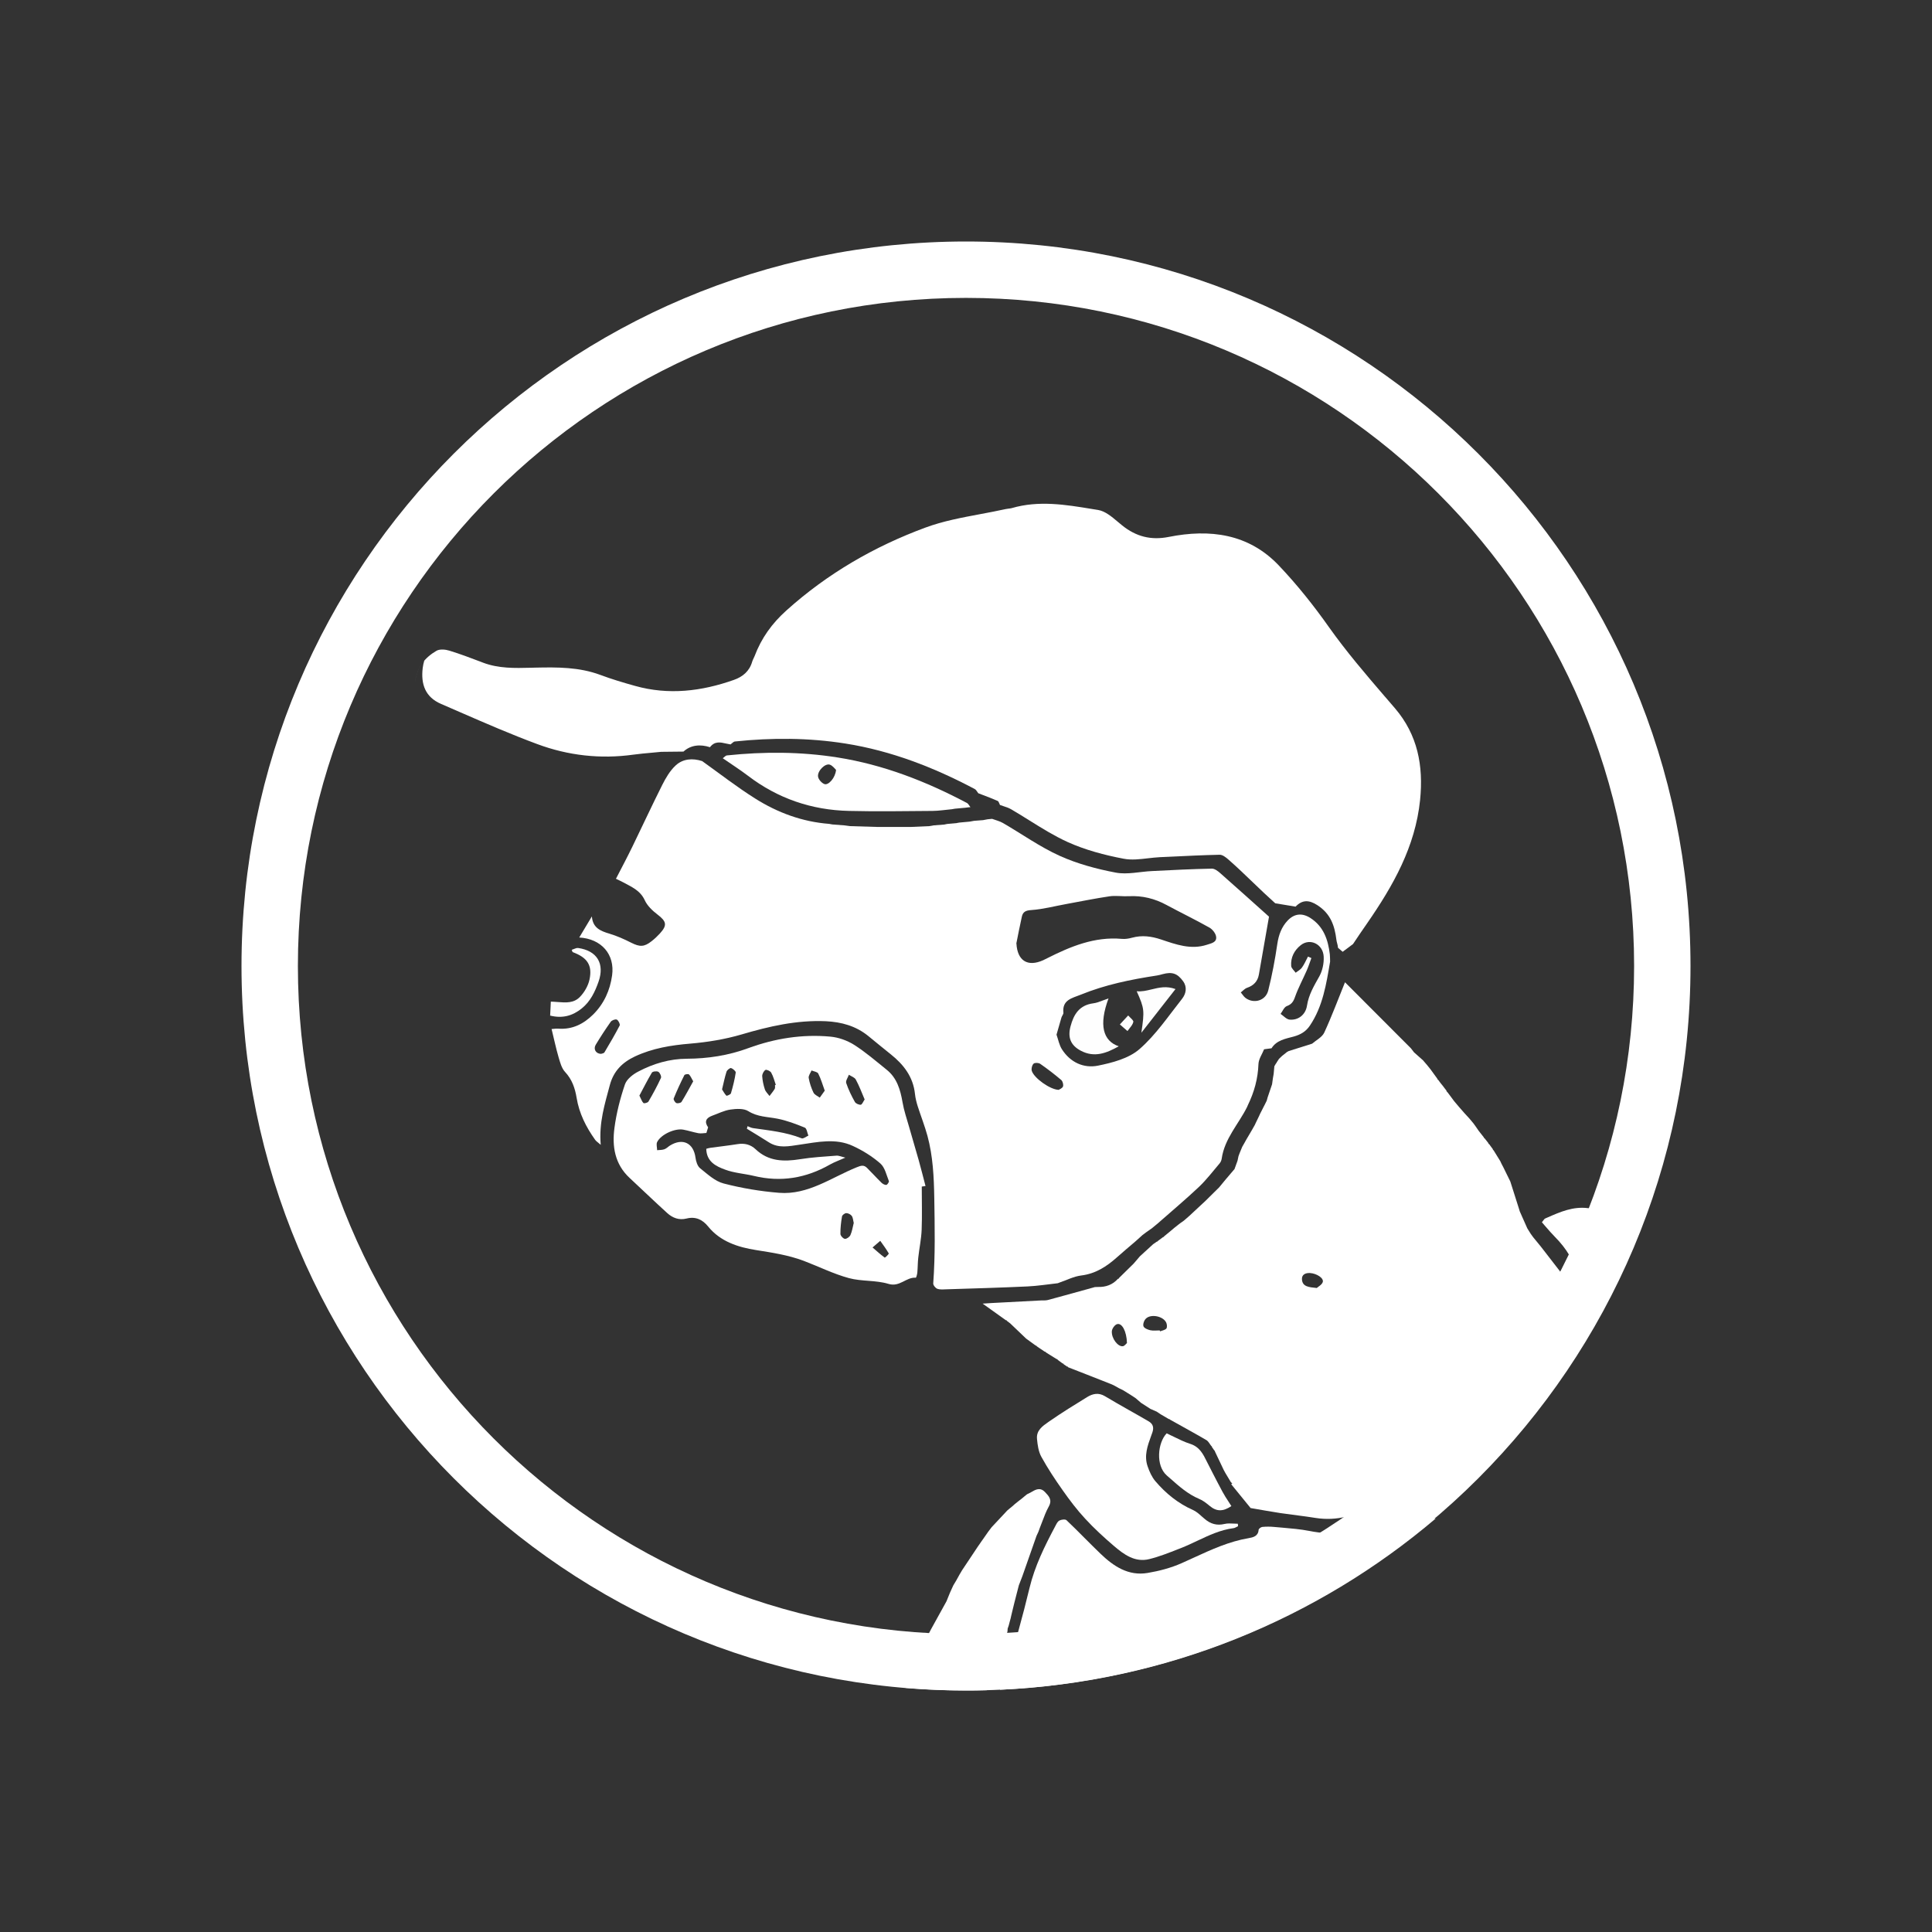 <svg width="48" height="48" viewBox="0 0 48 48" fill="none" xmlns="http://www.w3.org/2000/svg">
	<rect x="0" y="0" width="48" height="48" fill="#333333" stroke="none"/>
	<path fill-rule="evenodd" clip-rule="evenodd" d="M6 24C6 33.941 14.059 42 24 42C33.941 42 42 33.941 42 24C42 14.059 33.941 6 24 6C14.059 6 6 14.059 6 24ZM24 40.599C14.832 40.599 7.401 33.167 7.401 24C7.401 14.832 14.832 7.401 24 7.401C33.167 7.401 40.599 14.832 40.599 24C40.599 33.167 33.167 40.599 24 40.599Z" fill="white" />
	<path d="M33.616 23.454C33.73 23.28 33.849 23.108 33.967 22.938C34.611 22.005 35.162 21.042 35.282 19.873C35.368 19.02 35.219 18.256 34.661 17.601C34.578 17.504 34.495 17.408 34.412 17.311L34.412 17.311L34.411 17.311C33.931 16.752 33.452 16.193 33.023 15.589C32.643 15.05 32.228 14.529 31.774 14.051C31.022 13.258 30.059 13.136 29.035 13.34C28.597 13.427 28.225 13.332 27.88 13.054C27.845 13.026 27.81 12.996 27.774 12.966L27.774 12.966C27.619 12.835 27.456 12.698 27.281 12.67L27.132 12.646C26.472 12.537 25.805 12.428 25.136 12.624C25.11 12.631 25.083 12.634 25.055 12.637C25.034 12.64 25.012 12.642 24.99 12.647C24.783 12.693 24.572 12.732 24.362 12.772C23.896 12.859 23.429 12.946 22.991 13.108C21.722 13.577 20.559 14.249 19.541 15.164C19.177 15.49 18.916 15.855 18.747 16.303C18.739 16.321 18.731 16.339 18.722 16.357L18.722 16.357L18.722 16.357C18.709 16.384 18.696 16.411 18.688 16.439C18.62 16.676 18.453 16.815 18.233 16.892C17.43 17.176 16.612 17.275 15.778 17.041C15.487 16.96 15.198 16.874 14.915 16.768C14.391 16.573 13.85 16.575 13.305 16.587L13.187 16.59C12.787 16.6 12.388 16.61 12.002 16.464L11.948 16.443C11.689 16.345 11.429 16.246 11.164 16.165C11.065 16.134 10.926 16.122 10.845 16.168C10.553 16.338 10.355 16.586 10.31 16.942C10.337 16.73 10.418 16.556 10.541 16.414C10.523 16.471 10.51 16.532 10.502 16.596C10.453 17.003 10.569 17.322 10.959 17.489C11.115 17.556 11.271 17.624 11.426 17.692C12.062 17.969 12.698 18.246 13.349 18.487C14.115 18.772 14.918 18.863 15.737 18.749C15.886 18.729 16.035 18.715 16.195 18.701C16.27 18.694 16.347 18.687 16.427 18.679L16.981 18.673C17.161 18.506 17.401 18.487 17.639 18.564C17.757 18.408 17.901 18.441 18.044 18.474L18.044 18.474C18.08 18.482 18.115 18.49 18.15 18.495C18.161 18.487 18.173 18.477 18.184 18.467L18.184 18.467C18.208 18.446 18.232 18.425 18.257 18.422C19.174 18.326 20.091 18.328 21.005 18.473C22.146 18.654 23.202 19.066 24.215 19.602C24.242 19.616 24.261 19.644 24.28 19.672C24.288 19.684 24.296 19.697 24.305 19.708C24.342 19.722 24.378 19.736 24.415 19.75C24.54 19.797 24.665 19.845 24.787 19.899C24.805 19.907 24.817 19.935 24.828 19.962C24.833 19.975 24.838 19.988 24.844 19.999C24.873 20.01 24.903 20.02 24.934 20.03L24.934 20.03C24.996 20.05 25.059 20.071 25.115 20.103C25.272 20.194 25.427 20.29 25.581 20.387L25.581 20.387C25.889 20.579 26.196 20.77 26.523 20.919C26.961 21.117 27.442 21.245 27.918 21.335C28.111 21.372 28.315 21.348 28.52 21.324L28.52 21.324C28.62 21.313 28.721 21.301 28.82 21.296L29.067 21.285L29.067 21.285C29.478 21.265 29.89 21.245 30.301 21.236C30.372 21.234 30.456 21.299 30.516 21.352C30.729 21.538 30.928 21.73 31.128 21.922C31.309 22.096 31.491 22.27 31.683 22.442L32.188 22.525C32.357 22.35 32.524 22.356 32.73 22.489C33.056 22.7 33.159 22.992 33.203 23.353C33.206 23.379 33.213 23.407 33.221 23.435C33.231 23.473 33.241 23.511 33.242 23.547C33.267 23.568 33.292 23.59 33.315 23.61L33.358 23.647L33.414 23.605L33.415 23.605L33.416 23.604C33.485 23.552 33.55 23.503 33.616 23.454Z" fill="white" />
	<path d="M17.954 18.841C17.99 18.816 18.023 18.773 18.061 18.768C18.979 18.672 19.894 18.674 20.81 18.819C21.951 19 23.006 19.412 24.02 19.948C24.059 19.968 24.081 20.019 24.11 20.054C24.093 20.054 24.076 20.058 24.059 20.058C24.034 20.061 24.008 20.065 23.983 20.068C23.896 20.076 23.81 20.084 23.723 20.092C23.698 20.096 23.673 20.101 23.649 20.105C23.489 20.119 23.328 20.146 23.169 20.147C22.477 20.152 21.784 20.164 21.093 20.147C20.165 20.126 19.323 19.839 18.58 19.271C18.379 19.118 18.165 18.983 17.958 18.839L17.954 18.841ZM20.773 19.129C20.739 19.098 20.685 19.019 20.614 18.997C20.499 18.962 20.306 19.152 20.324 19.293C20.333 19.364 20.414 19.454 20.482 19.48C20.583 19.517 20.754 19.325 20.771 19.129H20.773Z" fill="white" />
	<path d="M39.5 30.021C39.346 30.419 39.176 30.808 38.992 31.19C38.896 31.026 38.774 30.873 38.631 30.729C38.554 30.651 38.483 30.569 38.41 30.485C38.377 30.446 38.343 30.407 38.309 30.368L38.31 30.364C38.322 30.35 38.332 30.337 38.341 30.324C38.359 30.299 38.374 30.279 38.394 30.271L38.447 30.248C38.766 30.108 39.082 29.97 39.451 30.016L39.5 30.021Z" fill="white" />
	<path d="M35.67 37.727C32.725 40.227 28.965 41.796 24.844 41.981C24.908 41.837 24.965 41.69 25.009 41.541C25.212 40.85 25.41 40.157 25.577 39.457C25.709 38.909 25.952 38.417 26.213 37.927C26.218 37.917 26.223 37.908 26.228 37.898C26.253 37.85 26.279 37.8 26.319 37.778C26.368 37.752 26.467 37.739 26.498 37.77C26.654 37.917 26.805 38.069 26.956 38.221C27.084 38.348 27.211 38.476 27.34 38.6C27.665 38.913 28.032 39.159 28.509 39.08C28.796 39.032 29.087 38.956 29.354 38.838C29.459 38.792 29.564 38.743 29.669 38.695C30.105 38.495 30.541 38.296 31.022 38.215C31.132 38.196 31.259 38.168 31.27 38.009C31.271 37.981 31.328 37.939 31.363 37.936C31.457 37.927 31.555 37.927 31.649 37.936C31.718 37.943 31.788 37.949 31.858 37.954C32.082 37.974 32.307 37.992 32.526 38.035C32.85 38.099 33.163 38.12 33.488 38.032C33.735 37.965 33.992 37.931 34.248 37.899C34.365 37.883 34.483 37.866 34.601 37.849C34.957 37.799 35.313 37.748 35.67 37.727Z" fill="white" />
	<path d="M24.027 42C23.512 42 23.002 41.978 22.498 41.936L22.525 41.873C22.541 41.822 22.558 41.771 22.574 41.72C22.591 41.669 22.608 41.618 22.624 41.567C22.646 41.506 22.669 41.446 22.692 41.386C22.715 41.325 22.738 41.265 22.76 41.204C22.777 41.164 22.794 41.124 22.811 41.085C22.863 40.988 22.914 40.89 22.966 40.792C23.017 40.694 23.069 40.596 23.121 40.499L23.125 40.49C23.255 40.254 23.385 40.019 23.515 39.784C23.545 39.712 23.574 39.641 23.602 39.57C23.616 39.538 23.631 39.507 23.645 39.475C23.659 39.445 23.673 39.415 23.687 39.384C23.709 39.347 23.73 39.31 23.754 39.273C23.785 39.219 23.816 39.164 23.845 39.109C23.855 39.092 23.865 39.075 23.875 39.059C23.884 39.042 23.894 39.026 23.904 39.01C23.968 38.914 24.032 38.818 24.096 38.722C24.16 38.625 24.225 38.528 24.289 38.432L24.351 38.343C24.364 38.324 24.377 38.305 24.39 38.286C24.404 38.267 24.417 38.248 24.43 38.23C24.45 38.201 24.47 38.172 24.49 38.144C24.511 38.114 24.532 38.085 24.552 38.055L24.551 38.056C24.565 38.038 24.58 38.019 24.594 38C24.608 37.981 24.623 37.962 24.637 37.943L25.026 37.527C25.046 37.51 25.067 37.492 25.088 37.475C25.11 37.458 25.131 37.44 25.153 37.422C25.171 37.405 25.19 37.388 25.21 37.371C25.231 37.354 25.252 37.337 25.273 37.32C25.293 37.304 25.313 37.288 25.334 37.272L25.396 37.224C25.415 37.208 25.433 37.193 25.452 37.177C25.474 37.16 25.495 37.142 25.517 37.124L25.549 37.109C25.581 37.093 25.613 37.078 25.643 37.059C25.75 36.995 25.855 36.957 25.959 37.066L25.962 37.069C26.061 37.173 26.149 37.264 26.055 37.432C25.99 37.549 25.943 37.675 25.895 37.802C25.874 37.859 25.852 37.916 25.829 37.973C25.824 37.987 25.819 38.002 25.814 38.016C25.809 38.03 25.804 38.045 25.798 38.059C25.79 38.076 25.782 38.094 25.774 38.111L25.752 38.158C25.634 38.494 25.517 38.83 25.399 39.164C25.385 39.2 25.371 39.236 25.357 39.272C25.343 39.309 25.328 39.347 25.314 39.384C25.311 39.397 25.307 39.411 25.303 39.425C25.3 39.437 25.297 39.449 25.294 39.46C25.278 39.523 25.262 39.585 25.246 39.647C25.23 39.708 25.215 39.769 25.199 39.83L25.153 40.019C25.148 40.036 25.144 40.054 25.14 40.072C25.136 40.091 25.131 40.109 25.127 40.127L25.126 40.131C25.12 40.154 25.114 40.178 25.11 40.203C25.102 40.233 25.094 40.263 25.086 40.292C25.078 40.324 25.069 40.355 25.061 40.387C25.052 40.412 25.043 40.438 25.035 40.463C25.035 40.479 25.034 40.496 25.032 40.512L25.03 40.534C25.01 40.603 24.99 40.672 24.97 40.741C24.927 40.887 24.884 41.034 24.834 41.176C24.77 41.358 24.7 41.536 24.629 41.714C24.593 41.804 24.558 41.894 24.523 41.984L24.519 41.993C24.356 41.998 24.192 42 24.027 42Z" fill="white" />
	<path d="M30.724 37.936C30.698 37.95 30.672 37.964 30.644 37.967C30.322 38.009 30.036 38.144 29.75 38.279C29.62 38.34 29.49 38.402 29.357 38.455L29.282 38.484C29.044 38.578 28.805 38.673 28.556 38.735C28.2 38.825 27.925 38.622 27.674 38.408C27.427 38.196 27.185 37.975 26.964 37.735C26.759 37.515 26.577 37.274 26.404 37.028C26.213 36.758 26.03 36.481 25.871 36.192C25.8 36.063 25.778 35.899 25.764 35.749C25.744 35.539 25.901 35.431 26.044 35.331L26.08 35.306C26.383 35.096 26.698 34.901 27.013 34.708C27.148 34.626 27.292 34.593 27.45 34.687C27.648 34.806 27.849 34.92 28.05 35.034C28.213 35.126 28.375 35.217 28.535 35.311C28.642 35.373 28.676 35.46 28.629 35.593C28.619 35.621 28.609 35.648 28.599 35.676C28.51 35.92 28.42 36.168 28.513 36.433C28.558 36.563 28.618 36.698 28.705 36.8C28.963 37.103 29.268 37.351 29.638 37.515C29.72 37.551 29.791 37.615 29.861 37.678C29.885 37.698 29.908 37.719 29.931 37.738C30.076 37.862 30.233 37.908 30.424 37.862C30.497 37.845 30.574 37.849 30.651 37.853C30.686 37.855 30.72 37.857 30.754 37.857C30.754 37.87 30.756 37.882 30.757 37.895C30.758 37.901 30.758 37.907 30.759 37.913L30.76 37.918C30.748 37.923 30.736 37.929 30.724 37.936Z" fill="white" />
	<path d="M28.985 35.611C28.985 35.611 28.985 35.611 28.985 35.611V35.611Z" fill="white" />
	<path d="M28.985 35.611C28.761 35.846 28.708 36.411 28.988 36.657C29.017 36.682 29.046 36.708 29.075 36.733C29.296 36.929 29.514 37.122 29.791 37.239C29.886 37.277 29.971 37.345 30.052 37.412C30.222 37.554 30.38 37.562 30.593 37.418C30.572 37.385 30.55 37.351 30.529 37.318C30.474 37.234 30.419 37.15 30.372 37.062C30.288 36.906 30.207 36.749 30.126 36.592C30.093 36.527 30.06 36.463 30.027 36.398C30.012 36.37 29.998 36.342 29.984 36.314C29.893 36.128 29.803 35.946 29.57 35.872C29.429 35.827 29.296 35.761 29.161 35.695C29.103 35.667 29.044 35.638 28.985 35.611Z" fill="white" />
	<path d="M26.283 31.881C26.032 31.909 25.781 31.949 25.53 31.961C24.863 31.992 24.196 32.011 23.528 32.032C23.447 32.035 23.362 32.045 23.289 32.02C23.243 32.005 23.182 31.929 23.186 31.885C23.238 31.178 23.223 30.471 23.212 29.763C23.203 29.242 23.179 28.726 23.043 28.222C22.975 27.973 22.879 27.73 22.8 27.484C22.769 27.385 22.743 27.281 22.732 27.177C22.687 26.753 22.45 26.448 22.13 26.193C21.941 26.043 21.755 25.888 21.568 25.736C21.262 25.489 20.907 25.391 20.519 25.372C19.796 25.34 19.11 25.498 18.423 25.701C18.013 25.821 17.581 25.892 17.154 25.928C16.673 25.968 16.211 26.043 15.773 26.248C15.461 26.396 15.245 26.609 15.151 26.959C15.026 27.429 14.877 27.894 14.925 28.443C14.851 28.377 14.811 28.354 14.786 28.318C14.561 28.002 14.39 27.665 14.326 27.276C14.287 27.038 14.213 26.818 14.038 26.631C13.952 26.538 13.915 26.392 13.877 26.264C13.812 26.04 13.764 25.811 13.704 25.566C13.758 25.563 13.817 25.552 13.874 25.557C14.221 25.581 14.498 25.441 14.738 25.204C15.007 24.936 15.156 24.603 15.207 24.236C15.281 23.712 14.942 23.323 14.391 23.292C14.501 23.11 14.603 22.939 14.705 22.768C14.726 23.051 14.916 23.13 15.139 23.196C15.325 23.252 15.506 23.332 15.681 23.421C15.893 23.528 16.004 23.531 16.191 23.382C16.264 23.325 16.332 23.261 16.394 23.193C16.583 22.986 16.56 22.893 16.334 22.72C16.208 22.624 16.081 22.503 16.018 22.364C15.903 22.116 15.682 22.031 15.473 21.916C15.42 21.887 15.365 21.864 15.303 21.833C15.447 21.554 15.588 21.29 15.719 21.019C15.965 20.514 16.201 20.003 16.453 19.502C16.541 19.327 16.646 19.147 16.787 19.017C16.967 18.85 17.207 18.832 17.445 18.909C17.883 19.222 18.307 19.553 18.762 19.839C19.321 20.192 19.935 20.418 20.602 20.469L20.677 20.483C20.776 20.491 20.875 20.498 20.974 20.506C21.023 20.512 21.073 20.519 21.121 20.525C21.344 20.531 21.567 20.537 21.79 20.545C22.073 20.545 22.358 20.545 22.641 20.545C22.789 20.539 22.939 20.533 23.088 20.525C23.125 20.519 23.161 20.512 23.198 20.506C23.285 20.5 23.373 20.492 23.459 20.486C23.484 20.482 23.509 20.475 23.532 20.471C23.607 20.465 23.681 20.457 23.757 20.451C23.782 20.446 23.806 20.441 23.831 20.437C23.918 20.429 24.004 20.421 24.091 20.413C24.128 20.407 24.164 20.4 24.201 20.393C24.275 20.387 24.351 20.383 24.425 20.376C24.462 20.369 24.498 20.362 24.535 20.355C24.572 20.352 24.611 20.347 24.648 20.344C24.739 20.378 24.837 20.4 24.919 20.448C25.388 20.72 25.835 21.04 26.328 21.263C26.767 21.461 27.247 21.59 27.722 21.68C28.01 21.734 28.323 21.655 28.624 21.641C29.118 21.616 29.612 21.591 30.106 21.581C30.177 21.579 30.26 21.642 30.321 21.697C30.725 22.051 31.122 22.412 31.528 22.774C31.448 23.237 31.362 23.726 31.276 24.215C31.246 24.382 31.146 24.486 30.985 24.541C30.926 24.561 30.879 24.617 30.827 24.656C30.866 24.701 30.896 24.755 30.941 24.791C31.147 24.948 31.444 24.865 31.509 24.608C31.605 24.227 31.678 23.839 31.735 23.449C31.769 23.226 31.839 23.031 31.992 22.87C32.159 22.695 32.353 22.676 32.559 22.809C32.885 23.02 32.995 23.346 33.039 23.707C33.046 23.767 33.043 23.831 33.046 23.891C32.952 24.444 32.868 25.001 32.543 25.482C32.444 25.629 32.314 25.705 32.141 25.753C31.943 25.807 31.718 25.841 31.591 26.044C31.533 26.052 31.475 26.06 31.406 26.069C31.359 26.188 31.271 26.31 31.266 26.437C31.253 26.801 31.16 27.135 31.002 27.459C30.995 27.474 30.989 27.488 30.983 27.504C30.771 27.929 30.424 28.288 30.353 28.785C30.347 28.827 30.328 28.872 30.302 28.903C30.135 29.099 29.977 29.308 29.79 29.486C29.459 29.799 29.109 30.091 28.767 30.393C28.72 30.432 28.674 30.471 28.627 30.509L28.623 30.513C28.573 30.548 28.524 30.582 28.473 30.618C28.443 30.641 28.414 30.663 28.383 30.686C28.326 30.737 28.268 30.79 28.211 30.841C28.058 30.972 27.902 31.102 27.751 31.237C27.494 31.466 27.221 31.645 26.863 31.689C26.679 31.712 26.504 31.803 26.325 31.864C26.311 31.87 26.295 31.876 26.281 31.881H26.283ZM25.253 23.444C25.277 23.868 25.529 24.03 25.916 23.857C25.95 23.842 25.982 23.823 26.015 23.808C26.598 23.514 27.194 23.266 27.871 23.326C27.954 23.334 28.044 23.32 28.126 23.297C28.374 23.23 28.604 23.26 28.849 23.342C29.214 23.464 29.587 23.603 29.986 23.472C30.093 23.436 30.231 23.415 30.215 23.277C30.206 23.193 30.126 23.09 30.048 23.046C29.7 22.85 29.339 22.676 28.986 22.486C28.691 22.325 28.38 22.248 28.044 22.266C27.883 22.274 27.719 22.246 27.563 22.269C27.205 22.322 26.849 22.395 26.493 22.46C26.204 22.512 25.916 22.59 25.623 22.61C25.482 22.619 25.413 22.655 25.387 22.777C25.337 22.998 25.295 23.223 25.25 23.444H25.253ZM26.249 25.707C26.292 25.826 26.315 25.964 26.385 26.072C26.592 26.394 26.923 26.547 27.278 26.476C27.638 26.403 28.044 26.297 28.309 26.066C28.717 25.711 29.028 25.244 29.369 24.814C29.466 24.69 29.5 24.526 29.395 24.38C29.253 24.182 29.12 24.14 28.887 24.202C28.84 24.215 28.791 24.229 28.744 24.236C28.095 24.335 27.456 24.465 26.845 24.715C26.639 24.798 26.386 24.84 26.42 25.159C26.425 25.196 26.385 25.236 26.372 25.278C26.332 25.413 26.295 25.547 26.249 25.705V25.707ZM32.497 23.766C32.525 23.778 32.553 23.791 32.581 23.803C32.542 23.908 32.508 24.015 32.463 24.117C32.368 24.334 32.254 24.544 32.175 24.767C32.135 24.883 32.091 24.951 31.971 24.996C31.904 25.021 31.865 25.122 31.816 25.19C31.89 25.239 31.961 25.325 32.039 25.332C32.254 25.352 32.437 25.213 32.472 24.984C32.514 24.712 32.647 24.492 32.777 24.26C32.856 24.119 32.895 23.933 32.887 23.77C32.873 23.456 32.548 23.298 32.316 23.483C32.155 23.611 32.063 23.789 32.079 24C32.084 24.058 32.152 24.111 32.19 24.167C32.243 24.125 32.308 24.094 32.345 24.041C32.406 23.958 32.446 23.86 32.495 23.769L32.497 23.766ZM26.301 27.078C26.323 27.063 26.394 27.038 26.41 26.993C26.425 26.948 26.403 26.863 26.366 26.832C26.199 26.69 26.023 26.555 25.843 26.43C25.803 26.402 25.707 26.399 25.679 26.427C25.64 26.464 25.619 26.55 25.634 26.603C25.685 26.781 26.089 27.072 26.303 27.077L26.301 27.078ZM14.931 26.183C14.951 26.176 15.001 26.171 15.017 26.146C15.148 25.927 15.278 25.705 15.396 25.478C15.411 25.447 15.365 25.351 15.325 25.332C15.289 25.315 15.201 25.348 15.174 25.385C15.043 25.57 14.919 25.761 14.801 25.956C14.736 26.064 14.803 26.18 14.933 26.183H14.931Z" fill="white" />
	<path d="M31.285 27.719C31.293 27.703 31.3 27.686 31.307 27.671C31.336 27.612 31.367 27.555 31.396 27.496C31.404 27.481 31.412 27.465 31.42 27.45C31.437 27.416 31.454 27.381 31.471 27.347C31.478 27.32 31.486 27.292 31.494 27.264C31.531 27.155 31.567 27.047 31.604 26.939C31.612 26.889 31.618 26.838 31.625 26.789C31.632 26.752 31.638 26.714 31.644 26.679C31.65 26.617 31.657 26.553 31.661 26.491C31.675 26.467 31.689 26.444 31.703 26.419L31.714 26.413V26.402C31.735 26.369 31.756 26.338 31.777 26.306C31.803 26.281 31.83 26.256 31.856 26.231C31.899 26.197 31.943 26.163 31.986 26.128H32L32.006 26.117C32.204 26.055 32.401 25.993 32.599 25.93C32.703 25.84 32.848 25.769 32.901 25.654C33.087 25.252 33.241 24.835 33.416 24.404C33.944 24.933 34.5 25.489 35.055 26.046C35.08 26.078 35.105 26.112 35.131 26.145C35.206 26.211 35.28 26.276 35.354 26.343C35.388 26.383 35.424 26.423 35.458 26.464C35.486 26.498 35.512 26.532 35.54 26.566C35.599 26.646 35.656 26.727 35.715 26.807C35.712 26.82 35.718 26.826 35.73 26.827C35.75 26.855 35.772 26.883 35.792 26.911C35.809 26.933 35.828 26.954 35.845 26.976C35.876 27.018 35.908 27.059 35.939 27.1C35.936 27.112 35.941 27.122 35.953 27.125C35.973 27.152 35.995 27.179 36.015 27.206C36.03 27.228 36.046 27.25 36.063 27.271C36.085 27.299 36.105 27.327 36.127 27.357C36.165 27.403 36.205 27.45 36.244 27.496C36.29 27.55 36.338 27.603 36.385 27.657C36.427 27.702 36.467 27.747 36.509 27.792C36.543 27.832 36.577 27.872 36.609 27.912C36.625 27.934 36.64 27.956 36.656 27.977C36.679 28.011 36.704 28.046 36.727 28.079L36.733 28.089C36.778 28.145 36.821 28.202 36.866 28.258C36.863 28.27 36.869 28.276 36.882 28.278C36.914 28.319 36.947 28.36 36.979 28.401C36.978 28.415 36.984 28.423 36.998 28.426C37.029 28.468 37.06 28.51 37.091 28.553C37.088 28.566 37.092 28.573 37.105 28.575C37.162 28.666 37.219 28.759 37.275 28.85C37.284 28.869 37.292 28.889 37.301 28.907C37.317 28.939 37.334 28.968 37.349 28.999C37.407 29.116 37.464 29.236 37.523 29.353C37.594 29.576 37.663 29.797 37.735 30.02C37.742 30.045 37.75 30.071 37.758 30.096C37.82 30.237 37.883 30.378 37.945 30.517C37.973 30.562 38.001 30.607 38.029 30.652C38.05 30.681 38.072 30.712 38.094 30.742C38.109 30.762 38.126 30.78 38.142 30.8C38.186 30.856 38.233 30.912 38.278 30.966C38.439 31.174 38.6 31.382 38.761 31.59C38.775 31.624 38.788 31.659 38.802 31.694C38.806 31.706 38.81 31.717 38.813 31.729C38.835 31.779 38.855 31.828 38.877 31.878C38.877 32.039 38.878 32.2 38.88 32.361C38.877 32.385 38.875 32.41 38.872 32.435C38.866 32.535 38.861 32.636 38.855 32.735C38.827 32.808 38.798 32.881 38.77 32.952C38.657 33.374 38.38 33.692 38.098 34.007C38.073 34.028 38.049 34.048 38.023 34.068C37.998 34.091 37.973 34.116 37.948 34.139C37.739 34.351 37.529 34.562 37.318 34.774C37.131 34.97 36.944 35.165 36.758 35.362L36.691 35.444L36.688 35.447C36.66 35.481 36.633 35.516 36.605 35.55C36.581 35.575 36.558 35.599 36.535 35.623C36.453 35.724 36.373 35.824 36.291 35.925C36.236 35.973 36.182 36.023 36.128 36.071C36.065 36.12 36.001 36.17 35.938 36.218H35.939C35.876 36.269 35.814 36.318 35.75 36.369C35.727 36.388 35.705 36.406 35.682 36.425C35.656 36.444 35.63 36.462 35.602 36.479L35.603 36.478C35.54 36.515 35.476 36.552 35.414 36.589L35.416 36.587C35.304 36.651 35.193 36.714 35.082 36.776H35.083C35.046 36.801 35.009 36.827 34.972 36.852C34.927 36.891 34.882 36.93 34.837 36.968C34.82 36.982 34.803 36.998 34.786 37.012C34.67 37.081 34.552 37.151 34.436 37.222C34.416 37.234 34.396 37.247 34.376 37.259C34.297 37.307 34.221 37.357 34.141 37.402C33.689 37.652 33.214 37.796 32.687 37.713C32.396 37.666 32.102 37.635 31.81 37.592C31.564 37.555 31.317 37.508 31.071 37.467C30.91 37.269 30.75 37.07 30.588 36.874C30.598 36.869 30.607 36.863 30.616 36.858C30.605 36.847 30.596 36.838 30.585 36.827L30.579 36.821C30.533 36.744 30.488 36.668 30.441 36.591C30.429 36.567 30.415 36.544 30.403 36.521C30.33 36.368 30.257 36.213 30.184 36.06V36.046L30.172 36.04C30.152 36.01 30.13 35.981 30.11 35.951C30.113 35.939 30.11 35.931 30.096 35.928C30.055 35.877 30.024 35.809 29.971 35.778C29.672 35.603 29.367 35.438 29.066 35.269L29.055 35.256H29.038C28.974 35.219 28.909 35.181 28.846 35.143L28.847 35.145C28.81 35.12 28.771 35.094 28.734 35.069L28.736 35.071C28.685 35.049 28.634 35.026 28.583 35.004C28.504 34.953 28.425 34.904 28.347 34.852C28.302 34.814 28.258 34.775 28.213 34.736C28.176 34.712 28.137 34.687 28.1 34.662C28.036 34.622 27.973 34.583 27.909 34.543C27.872 34.524 27.834 34.506 27.796 34.487C27.738 34.456 27.682 34.419 27.62 34.394C27.259 34.25 26.897 34.11 26.537 33.969C26.535 33.956 26.527 33.95 26.513 33.953C26.484 33.933 26.454 33.913 26.425 33.893C26.424 33.88 26.416 33.874 26.403 33.877C26.361 33.846 26.318 33.814 26.276 33.783C26.275 33.769 26.267 33.764 26.253 33.767C26.162 33.71 26.071 33.653 25.979 33.596C25.976 33.583 25.968 33.579 25.956 33.582C25.89 33.537 25.823 33.492 25.756 33.447C25.755 33.435 25.747 33.429 25.735 33.432C25.654 33.374 25.575 33.316 25.495 33.258C25.362 33.131 25.229 33.004 25.097 32.878C25.069 32.858 25.041 32.836 25.015 32.816C25.014 32.803 25.006 32.799 24.993 32.802C24.812 32.673 24.631 32.543 24.413 32.388C24.517 32.382 24.582 32.378 24.645 32.373C25.027 32.353 25.408 32.333 25.791 32.313C25.817 32.313 25.841 32.311 25.868 32.309C25.922 32.306 25.979 32.313 26.032 32.299C26.422 32.194 26.812 32.085 27.202 31.977C27.228 31.977 27.255 31.975 27.279 31.974C27.474 31.98 27.643 31.919 27.776 31.771C27.79 31.772 27.798 31.768 27.799 31.754C27.922 31.633 28.044 31.512 28.166 31.393C28.217 31.333 28.27 31.273 28.321 31.212C28.431 31.111 28.541 31.011 28.651 30.91H28.652C28.683 30.889 28.714 30.867 28.745 30.845H28.759L28.765 30.833C28.809 30.8 28.852 30.768 28.897 30.735H28.909L28.914 30.723C28.973 30.675 29.032 30.626 29.09 30.578L29.098 30.571C29.109 30.562 29.12 30.553 29.131 30.544C29.146 30.531 29.16 30.519 29.175 30.506C29.223 30.469 29.27 30.43 29.318 30.393L29.323 30.39C29.352 30.369 29.381 30.349 29.412 30.327C29.457 30.288 29.503 30.25 29.548 30.209C29.681 30.085 29.816 29.96 29.949 29.836C30.062 29.723 30.175 29.61 30.29 29.499C30.339 29.438 30.389 29.378 30.438 29.319C30.516 29.228 30.593 29.137 30.671 29.045C30.695 28.976 30.72 28.906 30.746 28.838C30.754 28.801 30.762 28.762 30.77 28.725C30.779 28.7 30.788 28.677 30.797 28.652C30.819 28.599 30.841 28.547 30.862 28.494C30.881 28.46 30.901 28.426 30.92 28.392C30.937 28.363 30.952 28.333 30.969 28.304C30.988 28.271 31.006 28.239 31.027 28.206C31.054 28.158 31.082 28.109 31.112 28.061C31.133 28.022 31.155 27.985 31.177 27.946C31.184 27.931 31.191 27.915 31.198 27.9C31.226 27.841 31.256 27.782 31.284 27.722L31.285 27.719ZM28.813 33.054C28.813 33.054 28.818 33.069 28.82 33.077C28.874 33.056 28.945 33.046 28.977 33.008C29.002 32.978 28.994 32.899 28.973 32.856C28.894 32.698 28.595 32.639 28.47 32.76C28.425 32.803 28.391 32.898 28.409 32.95C28.425 32.998 28.515 33.035 28.576 33.049C28.652 33.066 28.734 33.054 28.813 33.054ZM27.999 33.367C27.99 33.071 27.874 32.862 27.753 32.898C27.694 32.915 27.626 33.012 27.623 33.077C27.614 33.254 27.772 33.459 27.894 33.447C27.94 33.443 27.98 33.382 27.999 33.367ZM32.717 31.998C32.748 31.969 32.842 31.921 32.864 31.851C32.893 31.754 32.712 31.638 32.546 31.628C32.43 31.622 32.336 31.67 32.347 31.791C32.362 31.967 32.512 31.98 32.717 32V31.998Z" fill="white" />
	<path d="M22.901 29.48C22.901 29.838 22.912 30.197 22.898 30.554C22.889 30.785 22.839 31.014 22.814 31.245C22.8 31.367 22.802 31.491 22.791 31.615C22.787 31.661 22.763 31.746 22.753 31.744C22.513 31.726 22.355 31.983 22.075 31.898C21.76 31.802 21.408 31.84 21.09 31.754C20.706 31.649 20.343 31.468 19.968 31.325C19.584 31.181 19.185 31.121 18.781 31.057C18.345 30.988 17.9 30.85 17.595 30.474C17.455 30.3 17.283 30.218 17.057 30.274C16.871 30.321 16.71 30.259 16.577 30.138C16.261 29.852 15.955 29.555 15.642 29.265C15.274 28.923 15.204 28.482 15.266 28.022C15.314 27.657 15.407 27.293 15.526 26.943C15.571 26.812 15.724 26.691 15.859 26.622C16.233 26.425 16.636 26.306 17.064 26.304C17.588 26.301 18.095 26.224 18.591 26.041C19.248 25.8 19.931 25.69 20.631 25.755C20.832 25.773 21.045 25.849 21.216 25.956C21.502 26.137 21.76 26.361 22.025 26.574C22.284 26.779 22.369 27.072 22.423 27.384C22.458 27.589 22.526 27.788 22.584 27.99C22.663 28.267 22.746 28.544 22.824 28.821C22.884 29.036 22.938 29.251 22.994 29.466C22.963 29.471 22.932 29.476 22.901 29.48ZM17.591 28.015C17.577 28.059 17.564 28.104 17.55 28.148C17.484 28.151 17.416 28.166 17.352 28.154C17.226 28.131 17.103 28.089 16.976 28.066C16.766 28.027 16.419 28.186 16.326 28.375C16.3 28.429 16.326 28.508 16.326 28.576C16.387 28.57 16.45 28.573 16.506 28.553C16.557 28.535 16.597 28.491 16.643 28.462C16.962 28.264 17.232 28.397 17.28 28.765C17.292 28.856 17.328 28.971 17.393 29.024C17.575 29.169 17.762 29.347 17.978 29.403C18.428 29.52 18.892 29.598 19.357 29.635C20.076 29.692 20.655 29.256 21.282 29.002C21.392 28.957 21.46 28.937 21.539 29.014C21.661 29.135 21.777 29.264 21.9 29.384C21.931 29.414 21.982 29.442 22.02 29.439C22.045 29.437 22.092 29.366 22.084 29.344C22.024 29.194 21.986 29.008 21.875 28.909C21.674 28.733 21.437 28.585 21.194 28.473C20.764 28.27 20.31 28.375 19.867 28.439C19.603 28.477 19.344 28.538 19.098 28.378C18.92 28.264 18.738 28.155 18.557 28.044C18.561 28.022 18.566 28.002 18.572 27.98C18.618 27.996 18.662 28.021 18.71 28.028C19.117 28.087 19.527 28.126 19.916 28.281C19.957 28.298 20.027 28.239 20.084 28.214C20.055 28.145 20.044 28.035 19.994 28.015C19.773 27.925 19.546 27.838 19.313 27.793C19.069 27.745 18.821 27.751 18.591 27.606C18.478 27.535 18.292 27.546 18.146 27.567C17.992 27.589 17.843 27.666 17.693 27.72C17.541 27.776 17.493 27.867 17.594 28.01L17.591 28.015ZM15.887 27.222C15.93 27.306 15.947 27.367 15.987 27.405C16.006 27.42 16.094 27.397 16.111 27.367C16.223 27.177 16.328 26.982 16.421 26.781C16.438 26.745 16.396 26.652 16.357 26.629C16.319 26.606 16.215 26.618 16.196 26.649C16.083 26.837 15.986 27.033 15.885 27.221L15.887 27.222ZM21.483 27.318C21.409 27.145 21.347 26.977 21.262 26.821C21.233 26.767 21.149 26.741 21.09 26.702C21.066 26.772 21.005 26.852 21.024 26.908C21.078 27.07 21.155 27.227 21.239 27.377C21.261 27.417 21.338 27.451 21.386 27.447C21.418 27.443 21.446 27.369 21.482 27.316L21.483 27.318ZM17.222 26.864C17.177 26.789 17.157 26.73 17.117 26.694C17.097 26.677 17.014 26.69 17.003 26.711C16.907 26.902 16.817 27.095 16.738 27.292C16.727 27.318 16.77 27.391 16.805 27.405C16.838 27.419 16.916 27.403 16.933 27.375C17.035 27.21 17.126 27.038 17.222 26.866V26.864ZM20.491 27.098C20.436 26.945 20.395 26.803 20.329 26.672C20.307 26.629 20.22 26.62 20.162 26.595C20.137 26.657 20.083 26.725 20.092 26.781C20.114 26.906 20.155 27.032 20.211 27.146C20.237 27.2 20.313 27.23 20.367 27.27C20.408 27.214 20.446 27.159 20.49 27.098H20.491ZM21.212 30.387C21.195 30.322 21.194 30.254 21.161 30.208C21.135 30.171 21.072 30.14 21.025 30.14C20.988 30.14 20.926 30.188 20.92 30.22C20.895 30.364 20.878 30.511 20.88 30.657C20.88 30.7 20.948 30.774 20.991 30.779C21.035 30.783 21.109 30.731 21.129 30.684C21.171 30.591 21.185 30.485 21.211 30.384L21.212 30.387ZM17.939 27.066C17.97 27.112 18.001 27.176 18.047 27.222C18.057 27.231 18.151 27.193 18.16 27.163C18.21 26.994 18.253 26.821 18.279 26.648C18.284 26.615 18.21 26.55 18.162 26.536C18.134 26.529 18.063 26.586 18.05 26.626C18.007 26.761 17.979 26.9 17.939 27.066ZM19.253 26.96C19.253 26.96 19.267 26.954 19.275 26.953C19.239 26.851 19.213 26.742 19.16 26.649C19.139 26.609 19.041 26.566 19.016 26.583C18.973 26.611 18.934 26.686 18.937 26.739C18.944 26.848 18.968 26.959 19.002 27.063C19.022 27.125 19.078 27.174 19.118 27.23C19.162 27.171 19.21 27.115 19.248 27.052C19.262 27.029 19.253 26.991 19.255 26.96H19.253ZM21.677 30.992C21.801 31.099 21.887 31.177 21.982 31.246C21.988 31.251 22.089 31.155 22.081 31.141C22.019 31.033 21.943 30.932 21.87 30.828C21.822 30.87 21.773 30.912 21.677 30.994V30.992Z" fill="white" />
	<path d="M21.003 28.761C20.904 28.738 20.841 28.707 20.779 28.712C20.479 28.735 20.175 28.752 19.878 28.8C19.471 28.865 19.092 28.857 18.772 28.552C18.648 28.435 18.497 28.398 18.327 28.425C18.101 28.461 17.875 28.486 17.649 28.517C17.611 28.521 17.572 28.535 17.547 28.542C17.553 28.862 17.79 28.977 18.013 29.058C18.239 29.144 18.491 29.158 18.73 29.215C19.4 29.377 20.025 29.272 20.62 28.933C20.725 28.873 20.841 28.833 21.005 28.76L21.003 28.761Z" fill="white" />
	<path d="M14.204 23.598C14.221 23.593 14.239 23.585 14.257 23.578C14.294 23.563 14.332 23.548 14.366 23.553C14.834 23.621 15.027 23.941 14.871 24.389C14.783 24.639 14.671 24.878 14.455 25.053C14.224 25.24 13.972 25.308 13.668 25.232C13.671 25.171 13.674 25.113 13.677 25.054C13.68 24.999 13.682 24.943 13.685 24.885C13.741 24.886 13.798 24.891 13.854 24.895C14.057 24.911 14.257 24.927 14.41 24.766C14.52 24.652 14.611 24.494 14.645 24.341C14.724 23.98 14.589 23.787 14.226 23.655C14.222 23.645 14.218 23.635 14.215 23.626C14.211 23.616 14.207 23.607 14.204 23.598Z" fill="#FEFEFE" />
	<path d="M27.795 25.995C27.402 25.862 27.296 25.464 27.541 24.805C27.492 24.821 27.446 24.838 27.403 24.855C27.318 24.888 27.242 24.917 27.163 24.927C26.82 24.972 26.677 25.195 26.597 25.5C26.523 25.775 26.599 25.969 26.849 26.103C27.19 26.285 27.49 26.165 27.795 25.995Z" fill="#FEFEFE" />
	<path d="M28.357 25.658C28.437 25.104 28.434 25.059 28.241 24.627C28.366 24.64 28.487 24.611 28.611 24.581C28.793 24.537 28.982 24.49 29.205 24.573C29.066 24.752 28.932 24.922 28.802 25.088L28.801 25.09C28.65 25.283 28.503 25.47 28.357 25.658Z" fill="#FEFEFE" />
	<path d="M27.928 25.338C27.897 25.372 27.863 25.409 27.823 25.452C27.869 25.492 27.905 25.524 27.937 25.551C27.964 25.575 27.988 25.595 28.012 25.616C28.027 25.594 28.044 25.572 28.062 25.55C28.103 25.499 28.144 25.448 28.157 25.39C28.164 25.361 28.122 25.321 28.08 25.281C28.061 25.263 28.043 25.245 28.029 25.229C27.997 25.264 27.965 25.299 27.928 25.338Z" fill="#FEFEFE" />
</svg>
